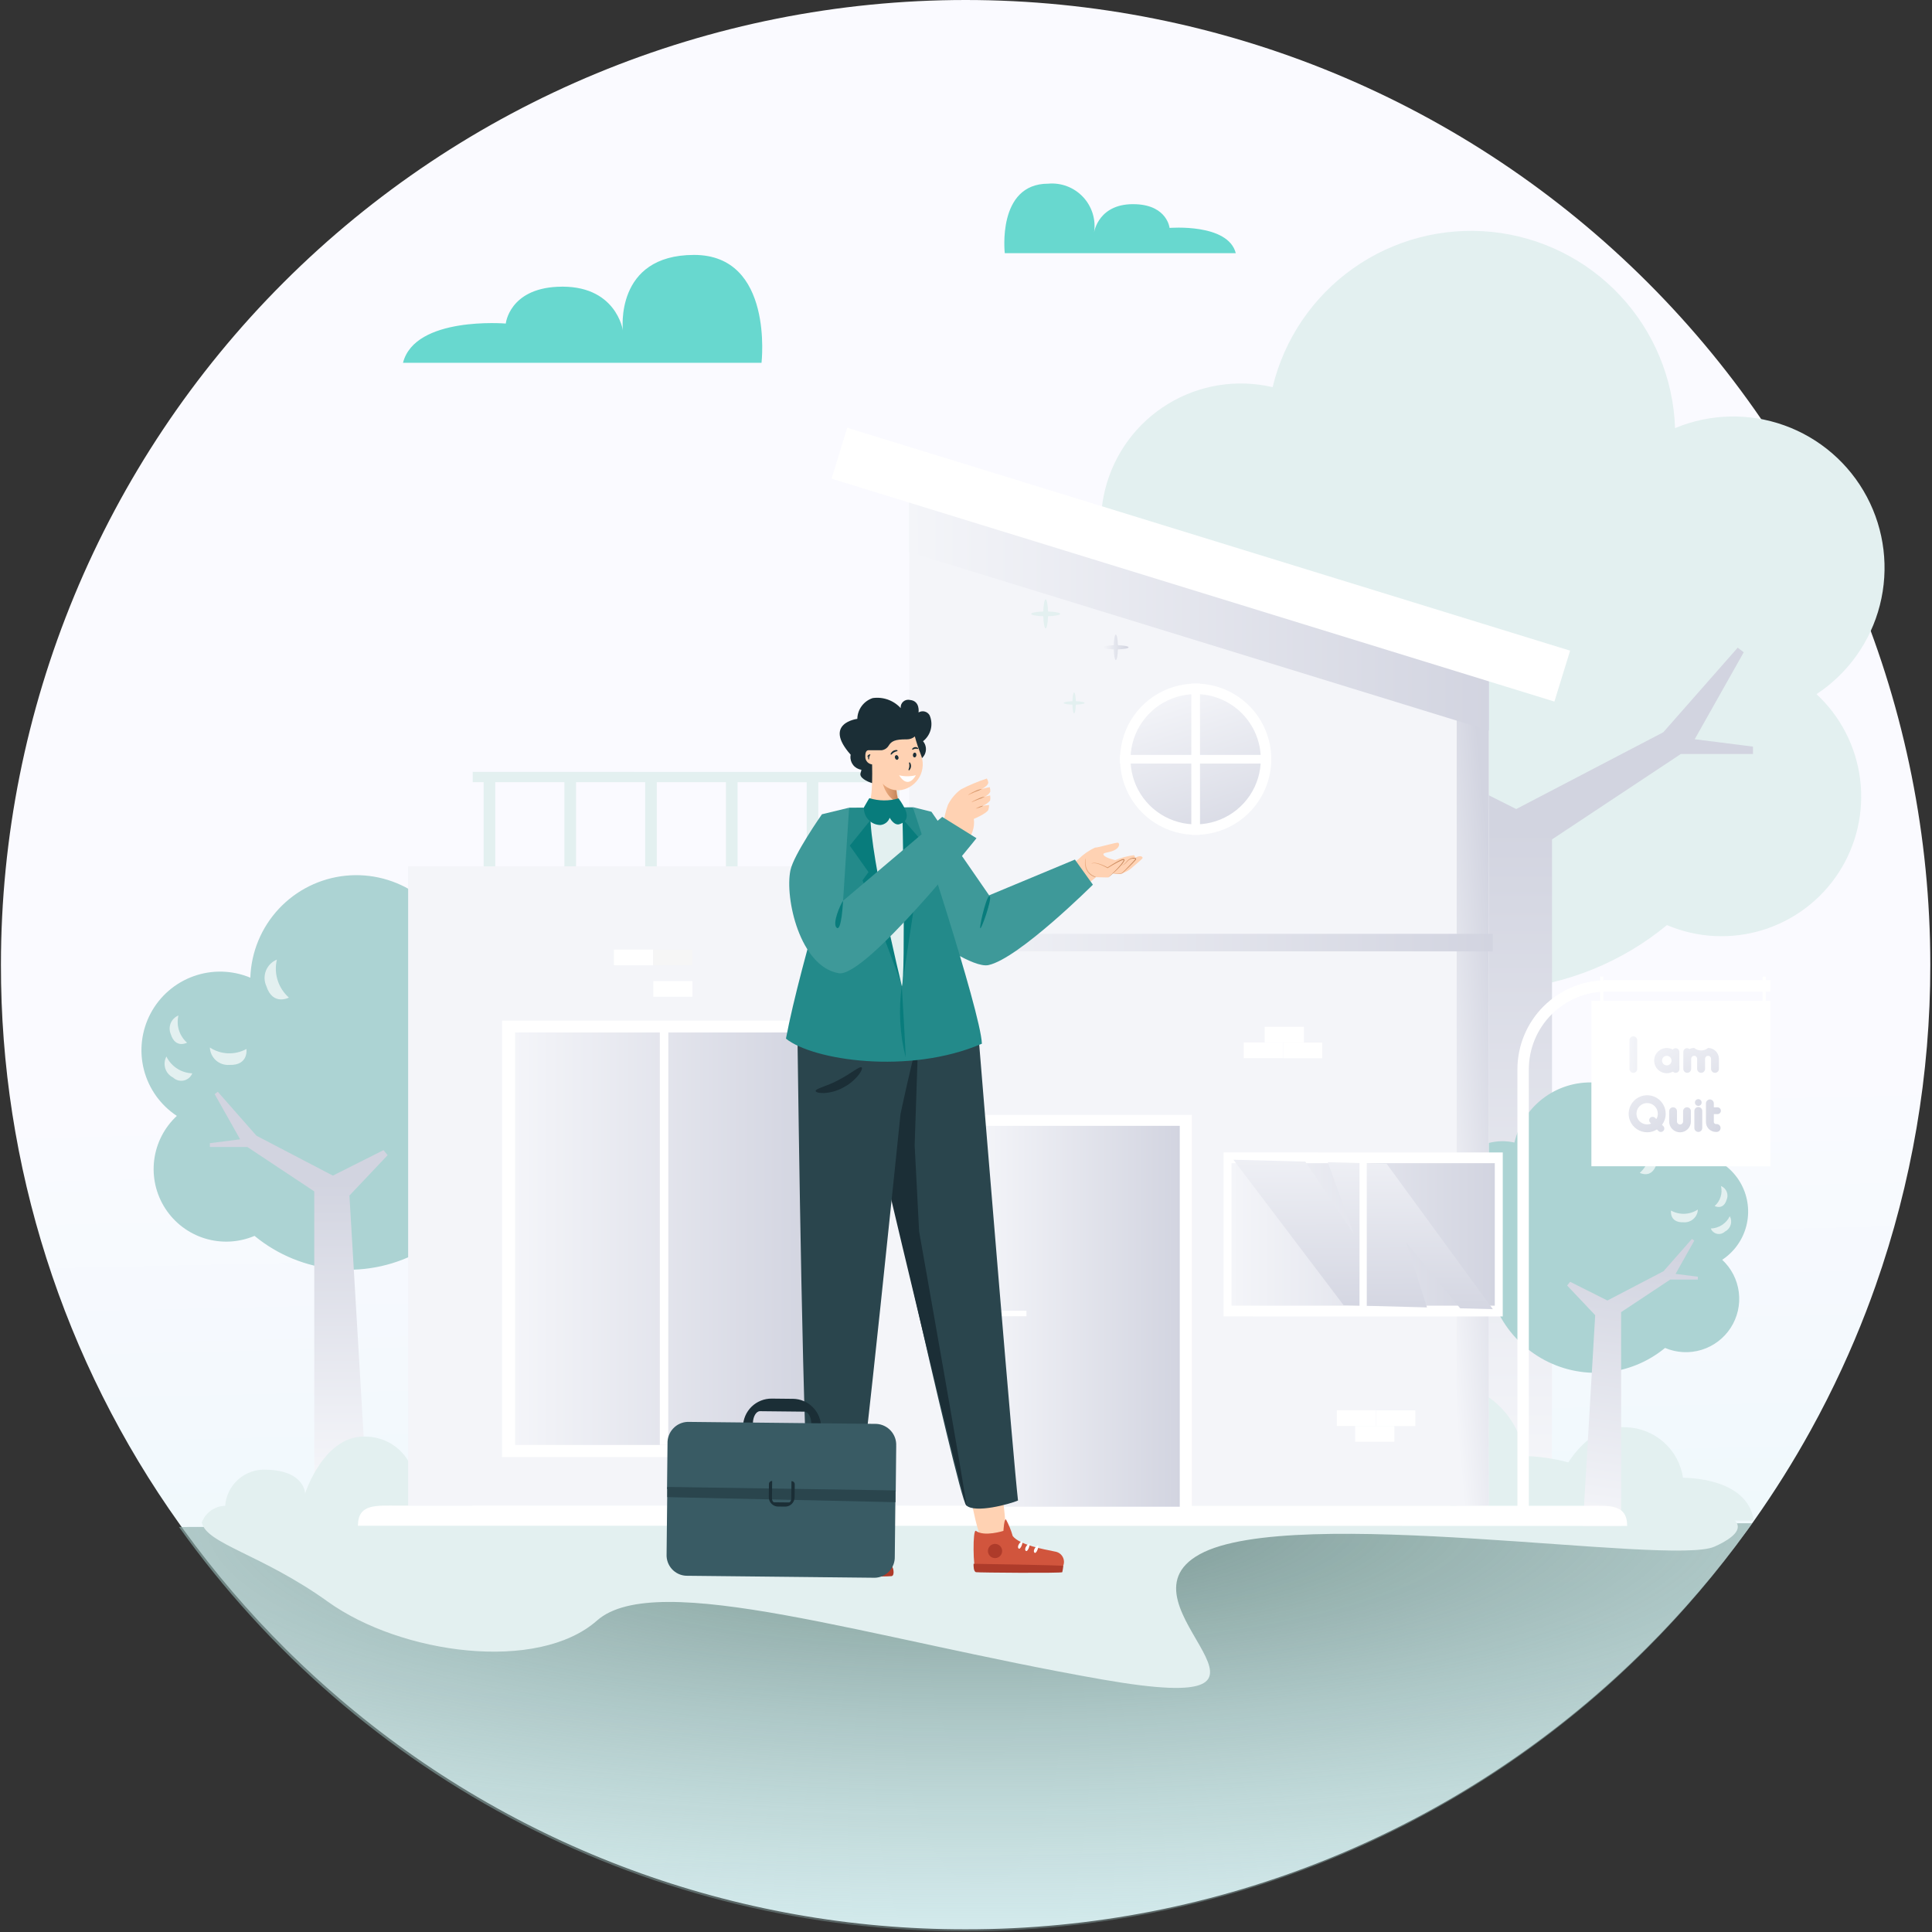 <svg width="186" height="186" viewBox="0 0 186 186" fill="none" xmlns="http://www.w3.org/2000/svg">
<rect x="0" y="0" width="186" height="186" fill="#333333" stroke="none"/>
<path d="M185.837 92.873C185.848 103.404 184.066 113.859 180.566 123.791C180.273 124.62 179.97 125.443 179.655 126.261C178.936 128.128 178.159 129.964 177.324 131.769C176.385 133.803 175.376 135.796 174.295 137.749C172.656 140.714 170.855 143.586 168.902 146.354L168.825 146.464L168.72 146.612L168.715 146.619L168.643 146.719C168.51 146.906 168.376 147.093 168.243 147.279C165.278 151.372 161.985 155.218 158.398 158.779C158.209 158.966 158.02 159.153 157.829 159.339L157.802 159.365C140.476 176.304 117.198 185.773 92.968 185.741C70.827 185.777 49.407 177.87 32.6 163.457C31.067 162.144 29.576 160.782 28.129 159.372L28.102 159.346C27.911 159.16 27.722 158.973 27.533 158.786C23.945 155.225 20.653 151.379 17.688 147.286C17.579 147.136 17.47 146.985 17.362 146.834L17.285 146.726C6.071 131.011 0.058 112.18 0.09 92.874C0.09 68.243 9.875 44.62 27.292 27.203C44.709 9.785 68.331 0 92.963 0C117.595 -1.42782e-09 141.217 9.785 158.634 27.202C176.052 44.619 185.837 68.242 185.837 92.873Z" fill="url(#paint0_linear_272_33548)"/>
<path d="M168.694 146.644L168.589 146.793L168.584 146.8C160.007 158.904 148.652 168.774 135.471 175.582C122.291 182.39 107.669 185.938 92.834 185.927C78.043 185.938 63.463 182.411 50.312 175.641C37.161 168.871 25.82 159.054 17.234 147.009L168.696 146.644H168.694Z" fill="url(#paint1_radial_272_33548)"/>
<path d="M19.797 145.911L166.241 145.898C166.241 145.898 169.287 146.998 165.063 148.898C160.839 150.798 124.446 144.721 115.51 149.628C106.574 154.535 128.345 165.583 106.087 161.684C83.829 157.785 63.187 150.975 57.48 156.012C51.773 161.049 38.624 159.262 31.567 154.202C25.187 149.627 19.886 148.645 19.431 146.585C19.433 146.58 19.436 146.575 19.439 146.57C19.439 146.57 19.658 146.17 19.796 145.915L19.797 145.911Z" fill="url(#paint2_linear_272_33548)"/>
<path d="M174.881 66.829C177.909 64.833 180.084 61.779 180.98 58.265C181.877 54.75 181.43 51.028 179.727 47.825C178.025 44.623 175.189 42.171 171.774 40.948C168.359 39.726 164.611 39.821 161.263 41.215C161.103 36.464 159.227 31.933 155.981 28.459C152.736 24.986 148.342 22.807 143.613 22.326C138.884 21.845 134.141 23.094 130.262 25.842C126.384 28.59 123.633 32.651 122.519 37.272C119.083 36.469 115.47 37.047 112.456 38.882C109.442 40.717 107.269 43.661 106.404 47.081C105.539 50.502 106.051 54.125 107.831 57.172C109.61 60.219 112.515 62.445 115.919 63.372C115.003 68.889 115.793 74.554 118.183 79.61C120.573 84.666 124.45 88.872 129.296 91.665C134.141 94.458 139.723 95.706 145.296 95.24C150.87 94.775 156.168 92.62 160.483 89.062C163.395 90.299 166.651 90.469 169.676 89.543C172.702 88.616 175.304 86.652 177.024 83.996C178.744 81.341 179.473 78.163 179.081 75.023C178.689 71.883 177.203 68.982 174.883 66.83L174.881 66.829Z" fill="#E3F0F0"/>
<path d="M139.765 143.836H149.417V80.813L161.817 72.592H168.765V71.879L163.156 71.167L167.875 62.798L167.296 62.352L160.128 70.499L145.972 77.889L136.579 73.171L135.822 74.106L142.9 81.585L139.765 143.836Z" fill="url(#paint3_linear_272_33548)"/>
<path d="M156.343 37.869C157.233 40.006 155.675 44.057 154.117 44.903C154.117 44.903 157.1 46.503 158.301 42.766C159.502 39.029 156.343 37.866 156.343 37.866V37.869Z" fill="#E3F0F0"/>
<path d="M174.588 48.217C175.227 49.749 174.109 52.654 172.988 53.26C172.988 53.26 175.127 54.409 175.988 51.728C176.133 51.406 176.211 51.059 176.219 50.706C176.227 50.354 176.163 50.003 176.033 49.676C175.902 49.348 175.707 49.05 175.459 48.8C175.211 48.549 174.915 48.351 174.588 48.217Z" fill="#E3F0F0"/>
<path d="M176.815 55.829C176.296 57.545 173.371 59.202 172.022 58.941C172.022 58.941 173.022 61.367 175.577 59.722C175.919 59.553 176.223 59.316 176.472 59.027C176.72 58.738 176.907 58.401 177.023 58.038C177.138 57.674 177.18 57.291 177.144 56.912C177.108 56.532 176.997 56.164 176.815 55.829Z" fill="#E3F0F0"/>
<path d="M168.763 54.156C167.194 55.593 163.204 55.51 161.987 54.427C161.987 54.427 161.532 57.506 165.141 57.378C168.75 57.25 168.763 54.156 168.763 54.156Z" fill="#E3F0F0"/>
<path d="M138.079 146.423C138.353 146.102 138.689 145.839 139.067 145.653C139.445 145.466 139.858 145.358 140.279 145.336C140.367 144.162 140.913 143.069 141.799 142.294C142.686 141.519 143.842 141.124 145.017 141.195C149.44 141.295 149.446 143.94 149.446 143.94C149.446 143.94 151.624 137.053 156.566 137.409C157.902 137.451 159.181 137.962 160.18 138.851C161.179 139.739 161.834 140.951 162.031 142.273C162.031 142.273 168.246 142.153 168.841 146.394L138.08 146.424L138.079 146.423Z" fill="#E3F0F0"/>
<path d="M111.396 146.423C111.773 145.788 112.304 145.259 112.941 144.886C113.578 144.513 114.299 144.308 115.036 144.29C115.036 144.29 115.565 138.115 122.007 138.335C128.449 138.555 128.415 142.406 128.415 142.406C128.415 142.406 131.7 132.406 138.894 133.006C140.84 133.09 142.695 133.855 144.135 135.166C145.576 136.477 146.51 138.252 146.775 140.182C146.775 140.182 156.085 140.15 156.81 146.421L111.396 146.423Z" fill="#E3F0F0"/>
<path d="M165.799 121.286C166.955 120.524 167.785 119.358 168.127 118.016C168.468 116.674 168.298 115.253 167.648 114.03C166.998 112.808 165.915 111.872 164.612 111.405C163.308 110.938 161.877 110.974 160.599 111.506C160.549 109.684 159.838 107.942 158.598 106.606C157.358 105.27 155.674 104.432 153.861 104.247C152.047 104.063 150.229 104.545 148.745 105.604C147.261 106.662 146.214 108.225 145.799 110C144.489 109.698 143.112 109.922 141.965 110.623C140.818 111.324 139.99 112.446 139.661 113.75C139.331 115.053 139.525 116.434 140.202 117.596C140.878 118.758 141.983 119.609 143.279 119.966C142.93 122.073 143.232 124.236 144.145 126.166C145.059 128.097 146.54 129.702 148.39 130.768C150.241 131.834 152.372 132.31 154.501 132.131C156.629 131.953 158.652 131.129 160.299 129.77C161.411 130.243 162.654 130.308 163.81 129.955C164.965 129.601 165.959 128.851 166.616 127.837C167.274 126.823 167.552 125.609 167.402 124.41C167.253 123.211 166.685 122.103 165.799 121.281V121.286Z" fill="#ACD3D3"/>
<path d="M152.388 146.904H156.07V126.324L160.804 123.185H163.456V122.913L161.314 122.641L163.114 119.441L162.893 119.271L160.156 122.382L154.75 125.204L151.163 123.404L150.874 123.761L153.574 126.617L152.388 146.904Z" fill="url(#paint4_linear_272_33548)"/>
<path d="M158.718 110.227C158.834 110.71 158.816 111.215 158.666 111.688C158.516 112.161 158.24 112.585 157.868 112.913C157.868 112.913 159.007 113.525 159.468 112.097C159.545 111.925 159.587 111.74 159.591 111.552C159.594 111.364 159.56 111.177 159.49 111.003C159.42 110.828 159.316 110.67 159.183 110.536C159.05 110.403 158.892 110.298 158.718 110.227Z" fill="#E3F0F0"/>
<path d="M165.684 114.182C165.767 114.528 165.754 114.89 165.647 115.23C165.54 115.569 165.342 115.873 165.075 116.108C165.075 116.108 165.892 116.547 166.221 115.523C166.277 115.4 166.307 115.267 166.311 115.132C166.314 114.998 166.289 114.863 166.239 114.738C166.189 114.613 166.114 114.499 166.019 114.403C165.924 114.308 165.81 114.233 165.685 114.182H165.684Z" fill="#E3F0F0"/>
<path d="M166.534 117.085C166.366 117.431 166.106 117.724 165.784 117.933C165.462 118.142 165.088 118.26 164.704 118.273C164.755 118.4 164.836 118.513 164.941 118.601C165.045 118.69 165.17 118.751 165.303 118.781C165.437 118.81 165.576 118.807 165.708 118.771C165.84 118.734 165.961 118.667 166.061 118.573C166.192 118.508 166.308 118.418 166.403 118.308C166.498 118.197 166.569 118.069 166.613 117.93C166.658 117.791 166.673 117.645 166.66 117.5C166.646 117.355 166.603 117.214 166.534 117.086V117.085Z" fill="#E3F0F0"/>
<path d="M163.46 116.446C163.079 116.696 162.636 116.838 162.181 116.855C161.725 116.873 161.273 116.766 160.873 116.546C160.873 116.546 160.699 117.722 162.073 117.673C162.246 117.687 162.419 117.666 162.583 117.611C162.747 117.556 162.898 117.469 163.028 117.354C163.157 117.24 163.262 117.1 163.336 116.944C163.411 116.788 163.453 116.619 163.46 116.446Z" fill="#E3F0F0"/>
<path d="M17.025 107.432C15.451 106.395 14.32 104.809 13.853 102.982C13.387 101.156 13.619 99.221 14.504 97.557C15.389 95.892 16.863 94.618 18.638 93.983C20.413 93.348 22.36 93.398 24.1 94.124C24.182 91.655 25.157 89.3 26.843 87.495C28.529 85.69 30.812 84.557 33.27 84.307C35.727 84.057 38.192 84.706 40.207 86.135C42.222 87.563 43.651 89.673 44.229 92.075C46.011 91.666 47.883 91.971 49.443 92.925C51.003 93.879 52.127 95.406 52.575 97.178C53.023 98.951 52.76 100.829 51.84 102.409C50.921 103.99 49.42 105.148 47.657 105.635C48.133 108.501 47.723 111.445 46.481 114.071C45.239 116.698 43.224 118.883 40.707 120.334C38.19 121.785 35.29 122.433 32.394 122.192C29.499 121.95 26.746 120.83 24.504 118.982C22.991 119.624 21.3 119.712 19.729 119.23C18.157 118.749 16.806 117.728 15.913 116.349C15.019 114.969 14.641 113.319 14.844 111.688C15.048 110.057 15.82 108.55 17.025 107.432Z" fill="#ACD3D3"/>
<path d="M35.269 142.698H30.255V114.698L23.817 110.426H20.205V110.056L23.119 109.686L20.667 105.338L20.967 105.107L24.69 109.339L32.045 113.179L36.925 110.728L37.318 111.213L33.641 115.099L35.269 142.698Z" fill="url(#paint5_linear_272_33548)"/>
<path d="M26.657 92.386C26.5 93.043 26.525 93.73 26.729 94.373C26.932 95.017 27.307 95.593 27.814 96.04C27.814 96.04 26.264 96.873 25.64 94.93C25.534 94.697 25.477 94.445 25.471 94.189C25.465 93.933 25.512 93.679 25.607 93.441C25.702 93.204 25.844 92.988 26.024 92.806C26.205 92.625 26.42 92.482 26.657 92.386Z" fill="#E3F0F0"/>
<path d="M17.179 97.763C17.067 98.234 17.084 98.726 17.23 99.188C17.376 99.65 17.645 100.063 18.008 100.383C18.008 100.383 16.897 100.983 16.449 99.583C16.375 99.416 16.335 99.236 16.331 99.053C16.328 98.87 16.361 98.688 16.429 98.519C16.497 98.349 16.599 98.194 16.728 98.065C16.857 97.935 17.01 97.832 17.179 97.763Z" fill="#E3F0F0"/>
<path d="M16.021 101.716C16.25 102.186 16.603 102.585 17.042 102.87C17.48 103.155 17.988 103.315 18.511 103.333C18.442 103.506 18.331 103.659 18.189 103.78C18.046 103.9 17.877 103.984 17.695 104.024C17.513 104.064 17.324 104.059 17.144 104.009C16.965 103.959 16.8 103.867 16.664 103.739C16.487 103.651 16.329 103.528 16.2 103.378C16.07 103.228 15.973 103.053 15.913 102.864C15.853 102.675 15.832 102.476 15.85 102.279C15.869 102.082 15.927 101.89 16.021 101.716Z" fill="#E3F0F0"/>
<path d="M20.205 100.848C20.724 101.189 21.325 101.382 21.945 101.407C22.566 101.432 23.181 101.287 23.725 100.989C23.725 100.989 23.961 102.589 22.086 102.522C21.852 102.54 21.616 102.51 21.393 102.435C21.171 102.36 20.965 102.241 20.79 102.084C20.614 101.928 20.472 101.738 20.371 101.526C20.271 101.313 20.215 101.083 20.205 100.848Z" fill="#E3F0F0"/>
<path d="M45.582 146.582H19.431C19.6 146.118 19.905 145.716 20.306 145.428C20.707 145.14 21.185 144.98 21.679 144.968C21.752 143.982 22.21 143.065 22.954 142.415C23.698 141.765 24.668 141.433 25.655 141.493C29.366 141.577 29.372 143.793 29.372 143.793C29.372 143.793 31.199 138.015 35.345 138.312C36.466 138.348 37.539 138.776 38.377 139.522C39.215 140.267 39.764 141.284 39.93 142.393C39.93 142.393 45.954 142.306 45.772 146.618C45.71 146.597 45.646 146.584 45.581 146.58L45.582 146.582Z" fill="#E3F0F0"/>
<path d="M147.186 146.423H146.086V102.947C146.088 100.673 146.993 98.493 148.6 96.885C150.208 95.278 152.388 94.373 154.662 94.371H170.449V95.466H154.666C152.683 95.468 150.781 96.257 149.378 97.659C147.976 99.062 147.187 100.964 147.185 102.947V146.423H147.186Z" fill="white"/>
<path d="M154.359 94.021H154.055V96.84H154.359V94.021Z" fill="white"/>
<path d="M169.991 94.021H169.687V96.84H169.991V94.021Z" fill="white"/>
<path d="M170.448 96.341H153.209V112.279H170.448V96.341Z" fill="white"/>
<path d="M105.658 83.404H39.293V144.953H105.658V83.404Z" fill="#F4F5F9"/>
<path d="M143.321 144.963L87.522 144.955L87.537 44.532L143.336 61.721L143.321 144.963Z" fill="#F4F5F9"/>
<path d="M140.239 60.768V144.968H143.322L143.334 61.725L140.239 60.768Z" fill="url(#paint6_linear_272_33548)"/>
<path d="M143.334 61.719V70.331L87.528 53.144V44.532L143.334 61.719Z" fill="url(#paint7_linear_272_33548)"/>
<path d="M152.78 144.965L38.334 144.952C36.195 144.952 34.461 144.752 34.46 146.888L156.653 146.906C156.654 144.763 154.92 144.965 152.78 144.965Z" fill="white"/>
<path d="M117.799 110.946L117.796 126.735L144.674 126.74L144.677 110.951L117.799 110.946Z" fill="white"/>
<path d="M143.909 111.982V125.702H118.56V111.983L143.909 111.982Z" fill="url(#paint8_linear_272_33548)"/>
<path d="M133.495 112.037L143.722 126.037L140.577 125.954L135.386 119.629L137.381 125.869L129.354 125.656L118.745 111.65L125.67 111.833L130.344 118.819L127.828 111.89L133.495 112.037Z" fill="url(#paint9_linear_272_33548)"/>
<path d="M131.584 111.215V126.464H130.884V111.215H131.584Z" fill="white"/>
<path d="M79.527 140.28H48.332L48.338 98.259H79.533L79.527 140.28Z" fill="white"/>
<path d="M78.273 99.401H49.592V139.112H78.273V99.401Z" fill="url(#paint10_linear_272_33548)"/>
<path d="M64.337 139.113H63.524V98.549H64.342L64.337 139.113Z" fill="white"/>
<path d="M62.892 94.453H66.666V95.962H62.892V94.453Z" fill="white"/>
<path d="M59.098 92.933L62.871 92.934L62.871 91.425L59.098 91.424L59.098 92.933Z" fill="white"/>
<path d="M62.892 91.432H66.666V92.942H62.892V91.432Z" fill="#F6F6F6"/>
<path d="M134.239 137.293H130.466V138.802H134.239V137.293Z" fill="white"/>
<path d="M132.469 135.772H128.696V137.281H132.469V135.772Z" fill="white"/>
<path d="M132.487 135.782H136.26V137.291H132.487V135.782Z" fill="white"/>
<path d="M125.532 98.852H121.759V100.361H125.532V98.852Z" fill="white"/>
<path d="M127.3 100.373H123.527V101.882H127.3V100.373Z" fill="white"/>
<path d="M123.51 100.362H119.737V101.872H123.51V100.362Z" fill="white"/>
<path d="M143.724 89.903H86.558V91.591H143.724V89.903Z" fill="url(#paint11_linear_272_33548)"/>
<path d="M47.682 83.409H46.56V74.809H47.681L47.682 83.409Z" fill="#E3F0F0"/>
<path d="M55.457 74.807H54.336V83.406H55.457V74.807Z" fill="#E3F0F0"/>
<path d="M63.233 74.809H62.112V83.408H63.233V74.809Z" fill="#E3F0F0"/>
<path d="M71.009 74.809H69.888V83.408H71.009V74.809Z" fill="#E3F0F0"/>
<path d="M78.784 74.811H77.663V83.41H78.784V74.811Z" fill="#E3F0F0"/>
<path d="M86.559 74.811H85.439V83.41H86.559V74.811Z" fill="#E1D7DB"/>
<path d="M86.559 79.407L85.439 76.122V74.807H86.559V79.407Z" fill="#E3F0F0"/>
<path d="M87.812 75.307L45.512 75.301V74.311L87.812 74.317V75.307Z" fill="#E3F0F0"/>
<path d="M149.649 67.542L80.057 46.082L81.567 41.182L151.16 62.642L149.649 67.542Z" fill="white"/>
<path d="M122.391 73.094C122.391 74.534 121.963 75.941 121.163 77.138C120.363 78.335 119.226 79.268 117.896 79.818C116.565 80.369 115.102 80.513 113.69 80.232C112.278 79.951 110.981 79.257 109.963 78.239C108.945 77.221 108.252 75.924 107.971 74.511C107.69 73.099 107.834 71.636 108.385 70.306C108.936 68.975 109.87 67.839 111.067 67.039C112.264 66.239 113.671 65.812 115.111 65.812C116.067 65.812 117.014 66 117.897 66.366C118.781 66.732 119.583 67.269 120.26 67.945C120.936 68.621 121.472 69.424 121.837 70.308C122.203 71.191 122.391 72.138 122.391 73.094Z" fill="white"/>
<path d="M121.382 73.094C121.382 74.334 121.014 75.547 120.325 76.578C119.636 77.609 118.656 78.413 117.51 78.888C116.364 79.362 115.104 79.487 113.887 79.244C112.671 79.002 111.553 78.405 110.676 77.528C109.799 76.651 109.202 75.533 108.96 74.317C108.718 73.1 108.843 71.839 109.317 70.694C109.792 69.548 110.596 68.568 111.628 67.879C112.659 67.19 113.872 66.823 115.112 66.823C115.935 66.823 116.751 66.985 117.512 67.3C118.272 67.615 118.964 68.078 119.546 68.66C120.128 69.242 120.59 69.933 120.905 70.694C121.22 71.455 121.382 72.27 121.382 73.094Z" fill="url(#paint12_linear_272_33548)"/>
<path d="M115.529 65.813H114.692V80.374H115.529V65.813Z" fill="white"/>
<path d="M122.391 72.675V73.512H107.83V72.675H122.391Z" fill="white"/>
<path d="M114.742 107.33H93.159V145.056H114.742V107.33Z" fill="white"/>
<path d="M113.581 108.389H94.32V145.057H113.581V108.389Z" fill="url(#paint13_linear_272_33548)"/>
<path d="M98.821 126.719H95.536V126.19H98.82L98.821 126.719Z" fill="white"/>
<path d="M104.417 67.675C104.417 67.592 104.052 67.524 103.574 67.51C103.561 67.032 103.492 66.667 103.409 66.667C103.326 66.667 103.257 67.032 103.244 67.51C102.766 67.523 102.401 67.592 102.401 67.675C102.401 67.758 102.766 67.827 103.244 67.84C103.257 68.318 103.326 68.683 103.409 68.683C103.492 68.683 103.56 68.318 103.574 67.84C104.052 67.827 104.417 67.758 104.417 67.675Z" fill="#E3F0F0"/>
<path d="M102.064 59.1C102.064 58.985 101.558 58.89 100.896 58.872C100.878 58.21 100.783 57.704 100.668 57.704C100.553 57.704 100.458 58.21 100.44 58.872C99.778 58.89 99.272 58.985 99.272 59.1C99.272 59.215 99.778 59.31 100.44 59.328C100.458 59.99 100.553 60.496 100.668 60.496C100.783 60.496 100.878 59.99 100.896 59.328C101.558 59.31 102.064 59.215 102.064 59.1Z" fill="#E3F0F0"/>
<path d="M108.651 62.318C108.651 62.218 108.205 62.133 107.622 62.118C107.606 61.535 107.522 61.089 107.422 61.089C107.322 61.089 107.237 61.535 107.222 62.118C106.639 62.134 106.192 62.218 106.192 62.318C106.192 62.418 106.638 62.503 107.222 62.518C107.238 63.101 107.322 63.547 107.422 63.547C107.522 63.547 107.607 63.101 107.622 62.518C108.205 62.506 108.651 62.419 108.651 62.318Z" fill="url(#paint14_linear_272_33548)"/>
<path d="M38.799 34.926H73.314C73.314 34.926 74.521 24.542 66.823 24.542C59.125 24.542 59.967 31.805 59.967 31.805C59.967 31.805 59.319 27.337 53.658 27.61C49.028 27.833 48.693 31.149 48.693 31.149C48.693 31.149 39.95 30.417 38.799 34.926Z" fill="#68D8CF"/>
<path d="M118.973 24.374H96.733C96.733 24.374 95.956 17.683 100.916 17.683C101.533 17.628 102.154 17.714 102.733 17.934C103.312 18.154 103.833 18.502 104.259 18.953C104.684 19.403 105.001 19.944 105.188 20.534C105.374 21.125 105.424 21.75 105.334 22.363C105.334 22.363 105.751 19.484 109.399 19.663C112.382 19.807 112.599 21.943 112.599 21.943C112.599 21.943 118.233 21.471 118.974 24.377L118.973 24.374Z" fill="#68D8CF"/>
<path d="M93.544 144.648C93.584 144.822 94.153 147.835 94.552 148.11C94.951 148.385 96.752 148.001 96.843 147.585C96.793 146.375 96.679 145.168 96.502 143.97L93.544 144.648Z" fill="#FFD2B3"/>
<path d="M93.959 147.386C93.624 147.138 93.681 151.102 93.959 151.207C94.236 151.312 101.317 151.498 101.972 151.207C102.143 151.097 102.277 150.937 102.356 150.748C102.434 150.559 102.452 150.351 102.409 150.152C102.365 149.952 102.262 149.771 102.112 149.632C101.962 149.493 101.774 149.404 101.572 149.375C100.481 149.152 98.194 148.754 97.499 147.882C97.342 147.327 97.124 146.79 96.85 146.282C96.672 146.173 96.603 147.382 96.603 147.382C96.603 147.382 94.76 147.977 93.956 147.382L93.959 147.386Z" fill="#D1553D"/>
<path d="M93.729 150.56C93.721 150.699 93.719 151.315 93.969 151.36C94.219 151.405 102.217 151.47 102.269 151.36C102.313 151.162 102.346 150.962 102.369 150.76C102.395 150.682 93.732 150.552 93.732 150.552L93.729 150.56Z" fill="#AE3B2A"/>
<path d="M98.055 149.067C97.864 148.851 98.288 148.348 98.412 148.383C98.536 148.418 98.244 149.278 98.055 149.067Z" fill="white"/>
<path d="M98.745 149.295C98.554 149.079 98.978 148.576 99.102 148.611C99.226 148.646 98.933 149.503 98.745 149.295Z" fill="white"/>
<path d="M99.582 149.469C99.391 149.253 99.815 148.75 99.939 148.785C100.063 148.82 99.771 149.682 99.582 149.469Z" fill="white"/>
<path d="M96.479 149.319C96.479 149.454 96.439 149.587 96.364 149.699C96.289 149.812 96.182 149.899 96.057 149.951C95.932 150.003 95.795 150.016 95.662 149.99C95.529 149.963 95.407 149.898 95.312 149.803C95.216 149.707 95.151 149.585 95.124 149.452C95.098 149.32 95.112 149.182 95.163 149.057C95.215 148.932 95.303 148.825 95.415 148.75C95.528 148.675 95.66 148.635 95.795 148.635C95.977 148.635 96.151 148.707 96.279 148.835C96.407 148.964 96.479 149.138 96.479 149.319Z" fill="#AE3B2A"/>
<path d="M94.193 99.599C94.94 108.72 97.552 140.525 98.007 144.459C97.266 144.788 93.838 145.737 93.014 144.913C92.214 144.113 83.041 102.413 82.422 99.598H94.194L94.193 99.599Z" fill="#2A454D"/>
<path d="M88.399 100.056L88.057 110.256L88.487 118.564C88.487 118.564 93.447 146.494 93.014 144.914C90.707 136.526 82.514 101.564 82.05 99.599L88.4 100.053L88.399 100.056Z" fill="#1B2E36"/>
<path d="M79.9 147.121C78.918 147.121 78.037 147.076 77.981 147.556C77.925 148.036 77.925 151.371 78.226 151.504C78.527 151.637 84.985 151.504 85.621 151.504C86.257 151.504 86.011 149.217 84.048 149.173L81.628 147.221L79.9 147.121Z" fill="#D1553D"/>
<path d="M78.057 150.924C78.057 150.919 80.906 151.055 82.5 151.047C83.068 150.677 83.743 150.508 84.417 150.567C84.95 150.483 85.495 150.611 85.934 150.924C86.006 150.996 86.146 151.684 85.834 151.739C85.522 151.794 78.348 151.862 78.227 151.739C77.987 151.496 78.057 150.924 78.057 150.924Z" fill="#AE3B2A"/>
<path d="M78.143 143.654C78.143 143.854 78.321 146.882 78.377 147.703C78.745 148.103 81.036 148.235 81.237 147.803C81.237 147.123 81.556 143.657 81.556 143.657H78.143V143.654Z" fill="#FFD2B3"/>
<path d="M79.234 148.17C79.083 147.929 78.955 146.541 79.568 146.129C80.181 145.717 81.139 145.761 81.368 146.129C81.621 146.768 81.797 147.435 81.892 148.116C81.925 148.393 79.65 148.828 79.237 148.17H79.234Z" fill="#D1553D"/>
<path d="M80.959 150.188C81.375 149.814 81.865 149.53 82.397 149.356C82.929 149.181 83.491 149.119 84.049 149.173C83.734 148.957 83.366 148.831 82.985 148.808C82.603 148.786 82.223 148.869 81.886 149.047C80.797 149.441 80.959 150.188 80.959 150.188Z" fill="#AE3B2A"/>
<path d="M78.816 149.827C79.089 149.827 79.31 149.533 79.31 149.171C79.31 148.809 79.089 148.515 78.816 148.515C78.543 148.515 78.322 148.809 78.322 149.171C78.322 149.533 78.543 149.827 78.816 149.827Z" fill="#AE3B2A"/>
<path d="M81.327 148.84C81.606 148.683 83.011 148.594 82.699 148.404C82.387 148.214 81.338 148.438 81.26 148.683C81.182 148.928 81.327 148.84 81.327 148.84Z" fill="white"/>
<path d="M80.893 148.362C81.172 148.205 82.577 148.116 82.265 147.926C81.953 147.736 80.904 147.959 80.826 148.205C80.748 148.451 80.893 148.362 80.893 148.362Z" fill="white"/>
<path d="M80.458 147.883C80.737 147.726 82.142 147.636 81.83 147.447C81.518 147.258 80.469 147.481 80.391 147.726C80.313 147.971 80.458 147.883 80.458 147.883Z" fill="white"/>
<path d="M88.225 100.762C87.777 102.155 86.694 107.262 86.694 107.262C86.694 107.262 82.894 144.342 82.594 144.701C82.182 145.195 79.685 145.452 77.953 144.649C77.328 143.242 76.834 104.06 76.777 100.049L88.226 100.755L88.225 100.762Z" fill="#2A454D"/>
<path d="M78.525 105.034C78.519 104.781 79.606 104.593 80.763 103.959C81.936 103.35 82.767 102.612 82.951 102.759C83.043 102.831 82.942 103.136 82.636 103.519C82.231 104.014 81.728 104.42 81.159 104.713C80.594 105.022 79.965 105.2 79.322 105.232C78.829 105.249 78.528 105.142 78.522 105.032L78.525 105.034Z" fill="#1B2E36"/>
<path d="M103.826 82.717C104.288 82.252 104.83 81.875 105.426 81.603C105.826 81.596 107.526 81.044 107.665 81.142C107.804 81.24 107.794 81.625 107.232 81.877C106.67 82.129 106.061 82.058 106.268 82.337C106.475 82.616 107.368 82.805 107.368 82.805C107.943 82.569 108.547 82.41 109.163 82.333C109.203 82.359 109.234 82.395 109.253 82.439C109.272 82.482 109.277 82.53 109.269 82.576C109.588 82.425 109.914 82.346 110.005 82.57C110.043 82.664 109.505 83.062 109.054 83.47C108.714 83.797 108.289 84.023 107.827 84.12C107.582 84.129 107.336 84.116 107.093 84.08L106.707 84.474C106.707 84.474 106.12 84.474 105.517 84.449C105.494 84.484 104.529 85.249 104.529 85.249L103.16 83.249L103.825 82.714L103.826 82.717Z" fill="#FFD2B3"/>
<path d="M105.091 83.149C105.091 83.149 105.129 83.129 105.204 83.114C105.313 83.097 105.425 83.101 105.533 83.127C105.7 83.164 105.864 83.216 106.022 83.284C106.114 83.322 106.21 83.365 106.309 83.414C106.358 83.438 106.409 83.464 106.46 83.491L106.537 83.533L106.632 83.587L106.892 83.424L107.151 83.268C107.329 83.168 107.515 83.056 107.71 82.956C107.798 82.911 107.886 82.869 107.974 82.835C108.016 82.818 108.06 82.803 108.105 82.792C108.125 82.787 108.145 82.785 108.166 82.785C108.172 82.784 108.179 82.784 108.185 82.785C108.191 82.806 108.164 82.855 108.146 82.892C108.126 82.931 108.104 82.969 108.079 83.006C108.031 83.079 107.979 83.149 107.924 83.216C107.729 83.449 107.523 83.672 107.305 83.884C107.12 84.067 106.967 84.211 106.862 84.311C106.805 84.36 106.751 84.414 106.702 84.471C106.766 84.43 106.826 84.384 106.881 84.332C106.992 84.238 107.151 84.099 107.341 83.92C107.565 83.712 107.777 83.491 107.975 83.258C108.032 83.19 108.086 83.118 108.136 83.044C108.163 83.005 108.187 82.965 108.208 82.923C108.238 82.878 108.254 82.824 108.253 82.77C108.25 82.76 108.246 82.75 108.239 82.741C108.233 82.733 108.225 82.725 108.216 82.72C108.201 82.712 108.184 82.708 108.167 82.707C108.14 82.706 108.113 82.709 108.087 82.715C108.038 82.727 107.991 82.742 107.945 82.76C107.853 82.796 107.764 82.839 107.675 82.884C107.475 82.984 107.29 83.093 107.113 83.2L106.854 83.359L106.627 83.504L106.564 83.47L106.485 83.429C106.433 83.402 106.385 83.377 106.331 83.354C106.231 83.307 106.131 83.265 106.039 83.228C105.878 83.162 105.71 83.114 105.539 83.083C105.427 83.058 105.311 83.058 105.199 83.083C105.169 83.09 105.141 83.102 105.115 83.118C105.098 83.129 105.09 83.137 105.09 83.137L105.091 83.149Z" fill="url(#paint15_linear_272_33548)"/>
<path d="M105.519 84.453C105.519 84.453 105.492 84.432 105.438 84.408C105.362 84.378 105.288 84.342 105.218 84.3L105.148 84.259C105.122 84.246 105.097 84.23 105.075 84.211C105.029 84.172 104.975 84.136 104.927 84.088C104.822 83.986 104.735 83.867 104.67 83.735C104.636 83.667 104.607 83.596 104.583 83.524C104.563 83.456 104.547 83.386 104.535 83.316C104.514 83.196 104.504 83.075 104.505 82.954C104.505 82.746 104.532 82.618 104.522 82.616C104.478 82.722 104.455 82.837 104.455 82.952C104.442 83.151 104.463 83.351 104.516 83.544L104.556 83.655C104.569 83.693 104.585 83.731 104.605 83.766C104.673 83.905 104.767 84.03 104.881 84.135C104.932 84.179 104.985 84.22 105.04 84.258C105.064 84.276 105.09 84.292 105.118 84.305L105.193 84.343C105.268 84.382 105.346 84.412 105.428 84.433C105.485 84.45 105.517 84.457 105.518 84.452L105.519 84.453Z" fill="url(#paint16_linear_272_33548)"/>
<path d="M107.94 83.302C107.94 83.302 107.986 83.322 108.067 83.302C108.18 83.262 108.283 83.197 108.367 83.112C108.426 83.055 108.482 82.995 108.535 82.932C108.596 82.863 108.667 82.804 108.746 82.757C108.834 82.706 108.931 82.672 109.032 82.657C109.085 82.65 109.139 82.65 109.193 82.657C109.219 82.66 109.245 82.665 109.27 82.674C109.284 82.678 109.297 82.686 109.307 82.697C109.307 82.697 109.307 82.704 109.299 82.711L109.282 82.736C109.27 82.753 109.256 82.77 109.242 82.787C109.214 82.821 109.184 82.855 109.153 82.887C109.092 82.955 109.028 83.023 108.963 83.087C108.752 83.308 108.547 83.514 108.363 83.701L108.096 83.964C108.076 83.984 108.056 84.003 108.034 84.02C108.013 84.034 107.991 84.046 107.968 84.054C107.92 84.069 107.87 84.08 107.82 84.086C107.664 84.103 107.507 84.109 107.35 84.103C107.292 84.098 107.234 84.098 107.176 84.103C107.232 84.12 107.29 84.129 107.349 84.131C107.508 84.148 107.668 84.149 107.827 84.136C107.881 84.131 107.934 84.121 107.987 84.106C108.016 84.097 108.044 84.083 108.07 84.065C108.094 84.047 108.116 84.028 108.138 84.007C108.225 83.927 108.316 83.839 108.411 83.747C108.601 83.562 108.811 83.357 109.02 83.135C109.085 83.066 109.149 82.998 109.211 82.929C109.242 82.895 109.272 82.86 109.301 82.829C109.316 82.811 109.33 82.793 109.343 82.775L109.363 82.745C109.372 82.731 109.379 82.716 109.382 82.699C109.382 82.686 109.379 82.673 109.373 82.661C109.366 82.65 109.358 82.64 109.347 82.632C109.332 82.622 109.316 82.613 109.299 82.607C109.268 82.596 109.237 82.59 109.205 82.587C109.145 82.582 109.086 82.584 109.027 82.594C108.918 82.613 108.814 82.653 108.721 82.711C108.638 82.763 108.564 82.827 108.501 82.902C108.451 82.966 108.398 83.027 108.342 83.085C108.265 83.17 108.172 83.238 108.068 83.285C108.03 83.3 107.99 83.309 107.949 83.312L107.94 83.302Z" fill="url(#paint17_linear_272_33548)"/>
<path d="M87.887 77.706L89.673 78.152L95.226 86.195L103.485 82.754L105.218 85.172C105.218 85.172 98.087 92.272 95.169 92.911C93.73 93.228 89.897 90.478 89.897 90.478L87.887 77.706Z" fill="#3E9999"/>
<path d="M95.314 86.336C95.102 85.746 94.308 88.987 94.364 89.336C94.42 89.685 95.454 86.725 95.314 86.336Z" fill="#087C7C"/>
<path d="M87.888 77.722L81.743 77.76C81.743 77.76 77.085 92.476 75.666 99.992C78.221 102.066 87.486 103.507 94.531 100.481C94.4 97.3 87.888 77.722 87.888 77.722Z" fill="#238A8A"/>
<path d="M83.951 78.767L86.763 94.672L83.041 84.75L83.612 83.958L81.812 81.415L83.951 78.767Z" fill="#087C7C"/>
<path d="M86.695 78.607L86.874 94.707L88.424 84.486L87.554 83.486L88.902 81.143L86.695 78.607Z" fill="#087C7C"/>
<path d="M83.871 77.787C84.869 77.695 85.873 77.695 86.871 77.787C86.871 77.787 87.205 93.893 86.827 94.953C86.827 94.953 83.269 80.353 83.868 77.787H83.871Z" fill="#E3F0F0"/>
<path d="M82.537 69.208C82.546 68.763 82.693 68.332 82.957 67.974C83.222 67.615 83.59 67.348 84.013 67.208C84.507 67.136 85.012 67.186 85.483 67.354C85.953 67.522 86.376 67.803 86.713 68.172C86.7 68.055 86.716 67.936 86.76 67.827C86.803 67.717 86.872 67.62 86.962 67.543C87.051 67.466 87.157 67.411 87.272 67.385C87.387 67.358 87.507 67.359 87.621 67.389C88.601 67.489 88.432 68.589 88.432 68.589C88.519 68.536 88.616 68.501 88.717 68.486C88.818 68.47 88.921 68.476 89.02 68.501C89.119 68.526 89.212 68.571 89.294 68.632C89.375 68.694 89.444 68.772 89.495 68.86C89.683 69.288 89.722 69.766 89.608 70.218C89.494 70.671 89.232 71.073 88.864 71.36C89.011 71.532 89.105 71.743 89.134 71.967C89.164 72.191 89.128 72.419 89.031 72.623C88.934 72.827 88.78 72.999 88.587 73.117C88.395 73.236 88.172 73.296 87.946 73.29C87.906 73.59 87.752 73.862 87.516 74.052C87.281 74.241 86.981 74.332 86.68 74.307C86.605 74.299 86.531 74.285 86.46 74.263C86.418 74.654 86.287 75.03 86.078 75.363C85.519 76.012 82.536 75.257 82.854 74.405C82.891 74.308 82.916 74.208 82.929 74.105C82.618 74.062 82.336 73.902 82.14 73.657C81.945 73.412 81.851 73.101 81.878 72.789C81.882 72.745 81.888 72.702 81.897 72.659C79.19 69.607 82.542 69.206 82.542 69.206L82.537 69.208Z" fill="#1B2E36"/>
<path d="M83.42 71.418C82.695 71.842 83.089 74.536 84.347 74.649C84.811 73.912 85.173 73.116 85.422 72.282C85.422 72.282 83.891 71.143 83.422 71.418H83.42Z" fill="#1B2E36"/>
<path d="M83.946 73.14L86.263 74.623C86.239 75.503 86.336 76.382 86.551 77.235C86.633 77.327 86.69 77.439 86.717 77.559C86.744 77.68 86.74 77.805 86.705 77.923C86.671 78.042 86.606 78.149 86.518 78.236C86.43 78.322 86.322 78.385 86.203 78.418C85.152 78.851 84.272 78.258 83.556 77.328C84.12 77.314 83.946 73.14 83.946 73.14Z" fill="#FFD2B3"/>
<path d="M86.6 77.314C85.035 76.82 84.852 74.799 84.852 74.799L86.292 75.661C86.279 76.198 86.365 76.733 86.547 77.238C86.567 77.261 86.585 77.287 86.6 77.314Z" fill="url(#paint18_linear_272_33548)"/>
<path d="M88.535 70.179C88.66 70.713 88.672 71.267 88.57 71.805C88.401 72.713 87.434 70.505 87.434 70.505L88.534 70.174L88.535 70.179Z" fill="#1B2E36"/>
<path d="M86.773 76.056C85.398 76.269 84.406 75.209 84.053 73.594C83.954 73.597 83.855 73.58 83.763 73.543C83.671 73.507 83.588 73.452 83.518 73.382C83.448 73.311 83.393 73.228 83.357 73.136C83.321 73.043 83.304 72.945 83.308 72.846C83.289 72.227 83.536 72.227 83.665 72.223L83.672 72.23H84.865C85.004 72.214 85.138 72.167 85.256 72.092C85.375 72.017 85.475 71.916 85.549 71.797C85.804 71.379 86.115 71.163 87.312 71.181C87.592 71.181 87.862 71.082 88.076 70.9C88.23 71.482 88.419 72.054 88.642 72.613C88.787 72.96 88.853 73.335 88.834 73.711C88.815 74.087 88.712 74.453 88.533 74.784C88.353 75.114 88.102 75.401 87.798 75.621C87.493 75.842 87.143 75.992 86.773 76.059V76.056Z" fill="#FFD2B3"/>
<path d="M86.383 72.312C86.393 72.306 86.401 72.297 86.405 72.286C86.41 72.275 86.41 72.264 86.407 72.252C86.404 72.241 86.398 72.231 86.389 72.224C86.38 72.217 86.369 72.213 86.357 72.212C86.23 72.197 86.1 72.224 85.99 72.29C85.879 72.356 85.793 72.457 85.746 72.577C85.743 72.583 85.742 72.59 85.741 72.597C85.741 72.605 85.742 72.612 85.744 72.618C85.747 72.625 85.751 72.631 85.755 72.636C85.76 72.642 85.766 72.646 85.772 72.649C85.785 72.654 85.8 72.654 85.813 72.649C85.826 72.644 85.837 72.635 85.844 72.623C85.976 72.47 86.154 72.365 86.351 72.323C86.363 72.324 86.375 72.321 86.384 72.314L86.383 72.312Z" fill="#1B2E36"/>
<path d="M87.46 74.097C87.458 74.109 87.46 74.122 87.467 74.133C87.473 74.143 87.483 74.151 87.495 74.156C87.507 74.16 87.52 74.16 87.532 74.155C87.543 74.151 87.553 74.143 87.559 74.132C87.646 74.036 87.698 73.914 87.707 73.786C87.716 73.657 87.683 73.529 87.612 73.422C87.604 73.41 87.593 73.401 87.579 73.397C87.566 73.393 87.551 73.395 87.538 73.402C87.527 73.41 87.519 73.421 87.515 73.435C87.512 73.448 87.513 73.462 87.519 73.475C87.57 73.671 87.554 73.878 87.475 74.065C87.468 74.074 87.464 74.085 87.463 74.097H87.46Z" fill="#1B2E36"/>
<path d="M83.746 72.623H83.752C83.757 72.622 83.763 72.622 83.769 72.624C83.775 72.626 83.78 72.63 83.784 72.634C83.787 72.638 83.79 72.644 83.791 72.649C83.792 72.655 83.792 72.66 83.791 72.666C83.789 72.674 83.785 72.681 83.779 72.686C83.701 72.8 83.662 72.936 83.67 73.074C83.672 73.083 83.671 73.093 83.666 73.101C83.662 73.11 83.655 73.116 83.647 73.12C83.638 73.123 83.627 73.122 83.619 73.118C83.61 73.114 83.604 73.106 83.601 73.097C83.579 73.043 83.57 72.986 83.573 72.928C83.577 72.87 83.593 72.814 83.62 72.763C83.592 72.789 83.569 72.82 83.552 72.854C83.55 72.86 83.545 72.865 83.54 72.868C83.534 72.872 83.528 72.873 83.522 72.872C83.515 72.87 83.51 72.866 83.507 72.861C83.503 72.855 83.502 72.848 83.504 72.842C83.514 72.784 83.544 72.731 83.588 72.691C83.632 72.651 83.688 72.627 83.747 72.623H83.746Z" fill="#1B2E36"/>
<path d="M86.166 72.971C86.202 73.094 86.304 73.171 86.393 73.146C86.441 73.123 86.478 73.081 86.497 73.031C86.516 72.981 86.514 72.925 86.493 72.876C86.457 72.753 86.355 72.676 86.266 72.701C86.217 72.724 86.18 72.766 86.161 72.816C86.143 72.866 86.144 72.922 86.166 72.971Z" fill="#1B2E36"/>
<path d="M88.367 72.109C88.373 72.107 88.379 72.104 88.384 72.099C88.389 72.094 88.393 72.089 88.395 72.082C88.399 72.069 88.399 72.055 88.395 72.042C88.391 72.029 88.383 72.018 88.373 72.01C88.333 71.977 88.286 71.953 88.237 71.939C88.187 71.925 88.135 71.921 88.084 71.928C88.032 71.935 87.983 71.953 87.939 71.98C87.895 72.006 87.856 72.042 87.827 72.084C87.819 72.095 87.814 72.108 87.814 72.121C87.814 72.135 87.819 72.148 87.827 72.159C87.83 72.164 87.834 72.167 87.839 72.17C87.844 72.173 87.849 72.175 87.855 72.176C87.86 72.176 87.866 72.176 87.871 72.174C87.876 72.172 87.881 72.17 87.886 72.166C87.953 72.125 88.028 72.098 88.106 72.087C88.183 72.076 88.263 72.082 88.339 72.104C88.342 72.107 88.347 72.109 88.352 72.11C88.356 72.111 88.361 72.111 88.366 72.11L88.367 72.109Z" fill="#1B2E36"/>
<path d="M87.889 72.67C87.876 72.797 87.94 72.908 88.033 72.918C88.126 72.928 88.211 72.832 88.224 72.705C88.237 72.578 88.173 72.467 88.08 72.457C87.987 72.447 87.902 72.543 87.889 72.67Z" fill="#1B2E36"/>
<path d="M86.557 74.638C87.087 74.769 87.642 74.767 88.172 74.632C88.172 74.632 87.468 76.079 86.557 74.638Z" fill="white"/>
<path d="M83.177 77.72C83.177 77.72 83.677 76.841 83.698 76.841C84.611 77.122 85.587 77.13 86.505 76.863C86.665 77.075 86.811 77.298 86.942 77.529C86.99 77.665 87.911 78.929 86.597 79.348C86.066 79.516 85.656 78.728 85.656 78.728C85.588 78.918 85.468 79.086 85.308 79.21C85.148 79.334 84.957 79.409 84.756 79.428C84.538 79.425 84.323 79.378 84.124 79.29C83.925 79.201 83.746 79.073 83.599 78.913C83.451 78.753 83.338 78.564 83.265 78.359C83.193 78.153 83.164 77.935 83.179 77.718L83.177 77.72Z" fill="#087C7C"/>
<path d="M86.82 94.909C86.82 94.909 87.234 101.895 87.186 101.779C86.624 99.534 86.5 97.201 86.82 94.909Z" fill="#087C7C"/>
<path d="M91.246 77.519C91.538 76.917 91.971 76.396 92.509 75.998C93.313 75.583 94.149 75.233 95.009 74.951C95.077 75.068 95.124 75.196 95.148 75.329C95.143 75.529 94.882 75.777 94.531 75.958C94.795 75.879 95.292 75.781 95.292 75.781C95.332 75.927 95.347 76.079 95.336 76.23C95.214 76.436 95.029 76.598 94.808 76.692C95.001 76.656 95.323 76.576 95.323 76.576C95.352 76.74 95.352 76.907 95.323 77.071C95.119 77.313 94.853 77.494 94.553 77.595C94.774 77.546 94.999 77.516 95.226 77.506C95.219 77.659 95.195 77.811 95.155 77.959C94.966 78.341 93.755 78.838 93.755 78.838C93.806 79.248 93.762 79.664 93.627 80.055C93.492 80.445 93.269 80.799 92.976 81.09C92.22 80.534 91.504 79.924 90.835 79.266C90.907 78.671 91.046 78.085 91.248 77.521L91.246 77.519Z" fill="#FFD2B3"/>
<path d="M93.199 76.547C93.27 76.527 93.337 76.498 93.399 76.459C93.517 76.401 93.681 76.325 93.866 76.247C94.095 76.165 94.318 76.068 94.535 75.958C94.292 75.996 94.056 76.069 93.835 76.176C93.675 76.242 93.52 76.321 93.372 76.411C93.259 76.482 93.197 76.539 93.203 76.546L93.199 76.547Z" fill="url(#paint19_linear_272_33548)"/>
<path d="M93.526 77.228C93.594 77.216 93.659 77.193 93.719 77.16L94.172 76.975C94.392 76.9 94.604 76.806 94.807 76.695C94.578 76.735 94.354 76.805 94.143 76.904C93.99 76.964 93.841 77.034 93.696 77.111C93.585 77.172 93.522 77.22 93.527 77.229L93.526 77.228Z" fill="url(#paint20_linear_272_33548)"/>
<path d="M93.918 77.854C94.188 77.805 94.447 77.706 94.68 77.561C94.41 77.61 94.151 77.709 93.918 77.854Z" fill="url(#paint21_linear_272_33548)"/>
<path d="M79.131 78.392C79.131 78.392 76.417 82.265 76.099 83.777C75.535 86.458 77.012 93.067 80.754 93.696C83.335 94.13 94.009 80.696 94.009 80.696L90.709 78.645L81.166 86.719L81.746 77.759L79.135 78.392H79.131Z" fill="#3E9999"/>
<path d="M81.165 86.719C80.939 87.012 80.078 88.919 80.552 89.319C81.026 89.719 81.165 86.719 81.165 86.719Z" fill="#087C7C"/>
<path d="M76.337 134.67L74.301 134.648C73.941 134.644 73.584 134.711 73.249 134.846C72.915 134.98 72.611 135.179 72.353 135.431C72.096 135.683 71.891 135.983 71.749 136.314C71.608 136.646 71.533 137.002 71.529 137.362L71.489 141.143C71.488 141.262 71.509 141.38 71.553 141.49C71.598 141.6 71.663 141.701 71.746 141.786C71.829 141.871 71.928 141.938 72.038 141.985C72.147 142.031 72.265 142.055 72.383 142.056H72.431L72.484 137.027C72.491 136.38 72.799 135.856 73.172 135.86L77.44 135.905C77.813 135.905 78.11 136.439 78.103 137.086L78.049 142.115H78.097C78.216 142.117 78.334 142.095 78.444 142.051C78.555 142.007 78.655 141.941 78.74 141.858C78.825 141.775 78.892 141.676 78.939 141.567C78.985 141.457 79.01 141.34 79.01 141.221L79.05 137.44C79.054 137.08 78.987 136.722 78.853 136.388C78.718 136.054 78.519 135.749 78.267 135.492C78.016 135.234 77.715 135.029 77.384 134.888C77.052 134.746 76.697 134.672 76.336 134.668L76.337 134.67Z" fill="#1B2E36"/>
<path d="M86.282 139.211L86.235 143.591L64.217 143.357L64.264 138.977C64.244 138.445 64.436 137.926 64.798 137.535C65.159 137.143 65.661 136.911 66.194 136.889L84.394 137.083C84.926 137.117 85.422 137.36 85.776 137.759C86.129 138.158 86.31 138.68 86.279 139.212L86.282 139.211Z" fill="#395B64"/>
<path d="M86.212 143.488L86.144 149.876C86.156 150.399 85.96 150.905 85.599 151.284C85.238 151.663 84.742 151.883 84.219 151.896L66.056 151.703C65.533 151.679 65.042 151.448 64.689 151.062C64.337 150.676 64.152 150.165 64.175 149.643L64.243 143.255L86.212 143.488Z" fill="#395B64"/>
<path d="M86.21 144.619L64.244 144.133V143.152L86.21 143.488V144.619Z" fill="#2A454D"/>
<path d="M74.91 145.04L75.583 145.047C75.702 145.048 75.82 145.026 75.931 144.982C76.042 144.937 76.143 144.871 76.228 144.787C76.313 144.704 76.381 144.604 76.428 144.494C76.474 144.384 76.499 144.266 76.5 144.147L76.513 142.897C76.513 142.817 76.481 142.741 76.425 142.685C76.369 142.629 76.292 142.597 76.213 142.597H76.197L76.179 144.26C76.179 144.474 76.079 144.647 75.951 144.646L74.54 144.631C74.417 144.631 74.319 144.454 74.321 144.24L74.339 142.577H74.327C74.247 142.577 74.171 142.609 74.115 142.665C74.058 142.721 74.027 142.797 74.027 142.877L74.014 144.127C74.012 144.246 74.035 144.365 74.079 144.476C74.124 144.586 74.19 144.687 74.273 144.772C74.357 144.858 74.457 144.925 74.567 144.972C74.676 145.019 74.794 145.043 74.914 145.044L74.91 145.04Z" fill="#1B2E36"/>
<path d="M157.245 103.284C157.146 103.284 157.05 103.244 156.98 103.174C156.91 103.104 156.87 103.008 156.87 102.909V100.149C156.87 100.049 156.91 99.954 156.98 99.884C157.05 99.813 157.146 99.774 157.245 99.774C157.345 99.774 157.44 99.813 157.51 99.884C157.581 99.954 157.62 100.049 157.62 100.149V102.909C157.62 103.008 157.58 103.104 157.51 103.174C157.44 103.244 157.344 103.284 157.245 103.284Z" fill="url(#paint22_linear_272_33548)"/>
<path d="M161.68 101.268V102.928C161.679 103.022 161.642 103.112 161.575 103.179C161.508 103.246 161.418 103.283 161.324 103.284C161.224 103.282 161.129 103.241 161.059 103.17C160.877 103.269 160.673 103.321 160.466 103.322C160.144 103.322 159.835 103.194 159.608 102.966C159.38 102.739 159.252 102.43 159.252 102.108C159.252 101.786 159.38 101.477 159.608 101.249C159.835 101.022 160.144 100.894 160.466 100.894C160.67 100.896 160.87 100.948 161.049 101.046C161.081 101.004 161.123 100.97 161.171 100.947C161.218 100.923 161.271 100.912 161.324 100.913C161.418 100.913 161.508 100.951 161.575 101.018C161.642 101.084 161.679 101.175 161.68 101.269V101.268ZM160.926 102.107C160.926 102.016 160.899 101.927 160.848 101.851C160.798 101.776 160.726 101.717 160.642 101.682C160.558 101.647 160.465 101.638 160.376 101.656C160.287 101.673 160.205 101.717 160.141 101.782C160.076 101.846 160.033 101.928 160.015 102.017C159.997 102.106 160.006 102.199 160.041 102.283C160.076 102.367 160.135 102.439 160.21 102.489C160.286 102.54 160.375 102.567 160.466 102.567C160.526 102.567 160.586 102.556 160.642 102.533C160.698 102.51 160.749 102.476 160.792 102.433C160.835 102.391 160.868 102.34 160.891 102.284C160.914 102.228 160.926 102.167 160.926 102.107Z" fill="url(#paint23_linear_272_33548)"/>
<path d="M165.488 101.932V102.904C165.488 103.005 165.448 103.101 165.376 103.172C165.305 103.243 165.209 103.283 165.108 103.283C165.007 103.283 164.911 103.243 164.84 103.172C164.769 103.101 164.729 103.005 164.729 102.904V101.932C164.729 101.855 164.698 101.782 164.644 101.728C164.59 101.673 164.516 101.643 164.44 101.643C164.363 101.643 164.289 101.673 164.235 101.728C164.181 101.782 164.151 101.855 164.151 101.932V102.904C164.151 103.005 164.111 103.101 164.039 103.172C163.968 103.243 163.872 103.283 163.771 103.283C163.67 103.283 163.574 103.243 163.503 103.172C163.432 103.101 163.392 103.005 163.392 102.904V101.932C163.392 101.855 163.361 101.782 163.307 101.728C163.253 101.673 163.179 101.643 163.103 101.643C163.026 101.643 162.952 101.673 162.898 101.728C162.844 101.782 162.814 101.855 162.814 101.932V102.904C162.813 103.004 162.773 103.101 162.702 103.172C162.631 103.243 162.535 103.283 162.435 103.283C162.385 103.283 162.336 103.273 162.29 103.254C162.245 103.235 162.203 103.207 162.168 103.171C162.133 103.136 162.106 103.094 162.087 103.049C162.069 103.003 162.059 102.953 162.06 102.904V101.273C162.059 101.226 162.068 101.179 162.086 101.135C162.103 101.092 162.129 101.052 162.162 101.019C162.196 100.985 162.235 100.959 162.278 100.94C162.322 100.922 162.369 100.913 162.416 100.913C162.499 100.913 162.58 100.943 162.644 100.998C162.786 100.925 162.944 100.888 163.104 100.889C163.291 101.045 163.528 101.131 163.772 101.131C164.016 101.131 164.253 101.045 164.441 100.889C164.718 100.889 164.983 100.999 165.179 101.195C165.376 101.39 165.486 101.655 165.488 101.932Z" fill="url(#paint24_linear_272_33548)"/>
<path d="M160.135 108.415C160.195 108.476 160.229 108.559 160.229 108.645C160.229 108.731 160.195 108.814 160.135 108.875C160.104 108.907 160.067 108.933 160.025 108.95C159.984 108.968 159.94 108.977 159.895 108.977C159.851 108.977 159.806 108.968 159.765 108.95C159.724 108.933 159.687 108.907 159.656 108.875L159.518 108.733C159.239 108.915 158.912 109.011 158.579 109.008C158.226 109.008 157.882 108.903 157.589 108.708C157.296 108.512 157.067 108.234 156.932 107.908C156.797 107.583 156.761 107.225 156.83 106.879C156.898 106.533 157.068 106.215 157.316 105.966C157.565 105.716 157.882 105.546 158.228 105.477C158.574 105.407 158.932 105.442 159.258 105.576C159.584 105.71 159.862 105.938 160.059 106.231C160.255 106.523 160.361 106.867 160.362 107.22C160.363 107.605 160.238 107.98 160.006 108.287L160.134 108.415H160.135ZM158.959 108.173L158.864 108.078C158.804 108.017 158.77 107.934 158.77 107.848C158.77 107.762 158.804 107.679 158.864 107.618C158.927 107.555 159.012 107.52 159.101 107.52C159.19 107.52 159.275 107.555 159.338 107.618L159.461 107.737C159.557 107.582 159.606 107.402 159.603 107.22C159.602 107.017 159.542 106.818 159.429 106.65C159.315 106.481 159.155 106.35 158.967 106.272C158.779 106.195 158.572 106.175 158.373 106.215C158.174 106.255 157.991 106.353 157.848 106.497C157.705 106.641 157.607 106.825 157.568 107.024C157.529 107.223 157.55 107.43 157.628 107.617C157.706 107.805 157.838 107.965 158.008 108.077C158.177 108.19 158.376 108.249 158.579 108.249C158.709 108.25 158.839 108.224 158.959 108.173Z" fill="url(#paint25_linear_272_33548)"/>
<path d="M161.742 109.012C161.464 109.012 161.198 108.902 161.001 108.705C160.805 108.508 160.694 108.242 160.694 107.964V106.978C160.695 106.928 160.705 106.879 160.724 106.834C160.743 106.788 160.771 106.747 160.806 106.712C160.841 106.677 160.883 106.65 160.929 106.631C160.975 106.612 161.024 106.603 161.073 106.603C161.123 106.603 161.172 106.612 161.217 106.631C161.263 106.649 161.304 106.677 161.339 106.712C161.374 106.747 161.402 106.788 161.421 106.834C161.439 106.88 161.449 106.929 161.448 106.978V107.964C161.448 108.042 161.479 108.117 161.534 108.172C161.59 108.227 161.664 108.258 161.742 108.258C161.82 108.258 161.895 108.227 161.95 108.172C162.005 108.117 162.036 108.042 162.036 107.964V106.978C162.036 106.878 162.076 106.782 162.147 106.711C162.217 106.641 162.313 106.601 162.413 106.601C162.513 106.601 162.609 106.641 162.68 106.711C162.751 106.782 162.79 106.878 162.79 106.978V107.964C162.79 108.242 162.68 108.508 162.483 108.705C162.287 108.902 162.02 109.012 161.742 109.012Z" fill="url(#paint26_linear_272_33548)"/>
<path d="M163.501 108.975C163.401 108.975 163.304 108.935 163.233 108.864C163.162 108.793 163.122 108.696 163.122 108.596V106.955C163.122 106.854 163.162 106.758 163.233 106.687C163.304 106.615 163.401 106.575 163.502 106.575C163.602 106.575 163.699 106.615 163.77 106.687C163.841 106.758 163.881 106.854 163.881 106.955V108.596C163.881 108.697 163.841 108.793 163.769 108.864C163.698 108.935 163.602 108.975 163.501 108.975ZM163.823 106.144C163.823 106.23 163.789 106.312 163.729 106.373C163.669 106.435 163.587 106.47 163.501 106.471C163.415 106.47 163.332 106.435 163.271 106.374C163.21 106.313 163.175 106.23 163.174 106.144C163.174 106.058 163.208 105.975 163.269 105.914C163.33 105.853 163.413 105.819 163.499 105.819C163.585 105.819 163.668 105.853 163.729 105.914C163.79 105.975 163.823 106.058 163.823 106.144Z" fill="url(#paint27_linear_272_33548)"/>
<path d="M165.644 108.595C165.644 108.695 165.604 108.792 165.533 108.863C165.462 108.934 165.366 108.974 165.265 108.974H165.194C165.065 108.975 164.938 108.949 164.819 108.899C164.7 108.849 164.593 108.776 164.503 108.683C164.414 108.59 164.344 108.481 164.298 108.36C164.252 108.24 164.231 108.112 164.236 107.983V106.228C164.236 106.127 164.276 106.031 164.347 105.96C164.418 105.888 164.515 105.848 164.616 105.848C164.716 105.848 164.813 105.888 164.884 105.96C164.955 106.031 164.995 106.127 164.995 106.228V106.603H165.341C165.385 106.603 165.428 106.611 165.468 106.628C165.509 106.644 165.546 106.669 165.576 106.7C165.607 106.73 165.632 106.767 165.648 106.808C165.665 106.848 165.673 106.891 165.673 106.935C165.673 106.978 165.665 107.021 165.648 107.061C165.631 107.101 165.607 107.138 165.576 107.168C165.545 107.199 165.508 107.223 165.468 107.239C165.428 107.255 165.384 107.263 165.341 107.262H164.995V107.983C164.991 108.012 164.994 108.041 165.002 108.068C165.01 108.096 165.025 108.122 165.043 108.143C165.062 108.165 165.086 108.183 165.112 108.195C165.138 108.208 165.166 108.214 165.195 108.215H165.266C165.367 108.215 165.463 108.256 165.533 108.327C165.604 108.398 165.644 108.494 165.644 108.595Z" fill="url(#paint28_linear_272_33548)"/>
<defs>
<linearGradient id="paint0_linear_272_33548" x1="90.734" y1="-2.043" x2="95.192" y2="193.357" gradientUnits="userSpaceOnUse">
<stop stop-color="#FAFAFF"/>
<stop offset="0.55" stop-color="#FAFAFF"/>
<stop offset="1" stop-color="#E5F7F9"/>
</linearGradient>
<radialGradient id="paint1_radial_272_33548" cx="0" cy="0" r="1" gradientUnits="userSpaceOnUse" gradientTransform="translate(94.48 146.762) scale(296.563 76.916)">
<stop stop-color="#76938E"/>
<stop offset="0.57" stop-color="#ACD3D3" stop-opacity="0.22"/>
<stop offset="0.73" stop-color="#D1E5E8" stop-opacity="0.11"/>
<stop offset="0.95" stop-color="#FAFAFF" stop-opacity="0"/>
</radialGradient>
<linearGradient id="paint2_linear_272_33548" x1="93.367" y1="145.499" x2="93.367" y2="178.939" gradientUnits="userSpaceOnUse">
<stop stop-color="#E3F0F0"/>
<stop offset="1" stop-color="#E3F0F0"/>
</linearGradient>
<linearGradient id="paint3_linear_272_33548" x1="152.294" y1="140.821" x2="152.294" y2="79.79" gradientUnits="userSpaceOnUse">
<stop stop-color="#F4F5F9"/>
<stop offset="1" stop-color="#D2D4E0"/>
</linearGradient>
<linearGradient id="paint4_linear_272_33548" x1="156.473" y1="147.097" x2="160.177" y2="120.9" gradientUnits="userSpaceOnUse">
<stop stop-color="#F4F5F9"/>
<stop offset="1" stop-color="#D2D4E0"/>
</linearGradient>
<linearGradient id="paint5_linear_272_33548" x1="28.762" y1="141.495" x2="28.762" y2="113.866" gradientUnits="userSpaceOnUse">
<stop stop-color="#F4F5F9"/>
<stop offset="1" stop-color="#D2D4E0"/>
</linearGradient>
<linearGradient id="paint6_linear_272_33548" x1="141.134" y1="146.989" x2="149.204" y2="146.245" gradientUnits="userSpaceOnUse">
<stop stop-color="#F4F5F9"/>
<stop offset="1" stop-color="#D2D4E0"/>
</linearGradient>
<linearGradient id="paint7_linear_272_33548" x1="87.528" y1="57.431" x2="143.334" y2="57.431" gradientUnits="userSpaceOnUse">
<stop stop-color="#F4F5F9"/>
<stop offset="1" stop-color="#D2D4E0"/>
</linearGradient>
<linearGradient id="paint8_linear_272_33548" x1="118.56" y1="118.842" x2="143.909" y2="118.842" gradientUnits="userSpaceOnUse">
<stop stop-color="#F4F5F9"/>
<stop offset="1" stop-color="#D2D4E0"/>
</linearGradient>
<linearGradient id="paint9_linear_272_33548" x1="130.984" y1="108.413" x2="131.133" y2="127.291" gradientUnits="userSpaceOnUse">
<stop stop-color="#F4F5F9"/>
<stop offset="1" stop-color="#D2D4E0"/>
</linearGradient>
<linearGradient id="paint10_linear_272_33548" x1="49.592" y1="119.257" x2="78.273" y2="119.257" gradientUnits="userSpaceOnUse">
<stop stop-color="#F4F5F9"/>
<stop offset="1" stop-color="#D2D4E0"/>
</linearGradient>
<linearGradient id="paint11_linear_272_33548" x1="86.558" y1="90.747" x2="143.724" y2="90.747" gradientUnits="userSpaceOnUse">
<stop stop-color="#F4F5F9"/>
<stop offset="1" stop-color="#D2D4E0"/>
</linearGradient>
<linearGradient id="paint12_linear_272_33548" x1="113.029" y1="66.534" x2="118.384" y2="83.429" gradientUnits="userSpaceOnUse">
<stop stop-color="#F4F5F9"/>
<stop offset="1" stop-color="#D2D4E0"/>
</linearGradient>
<linearGradient id="paint13_linear_272_33548" x1="94.32" y1="126.723" x2="113.581" y2="126.723" gradientUnits="userSpaceOnUse">
<stop stop-color="#F4F5F9"/>
<stop offset="1" stop-color="#D2D4E0"/>
</linearGradient>
<linearGradient id="paint14_linear_272_33548" x1="106.192" y1="62.318" x2="108.651" y2="62.318" gradientUnits="userSpaceOnUse">
<stop stop-color="#F4F5F9"/>
<stop offset="1" stop-color="#D2D4E0"/>
</linearGradient>
<linearGradient id="paint15_linear_272_33548" x1="105.09" y1="83.587" x2="108.253" y2="83.587" gradientUnits="userSpaceOnUse">
<stop stop-color="#EDAC80"/>
<stop offset="0.27" stop-color="#E6A579"/>
<stop offset="0.65" stop-color="#D39367"/>
<stop offset="1" stop-color="#BD7E52"/>
</linearGradient>
<linearGradient id="paint16_linear_272_33548" x1="104.451" y1="83.535" x2="105.519" y2="83.535" gradientUnits="userSpaceOnUse">
<stop stop-color="#EDAC80"/>
<stop offset="0.27" stop-color="#E6A579"/>
<stop offset="0.65" stop-color="#D39367"/>
<stop offset="1" stop-color="#BD7E52"/>
</linearGradient>
<linearGradient id="paint17_linear_272_33548" x1="107.176" y1="83.365" x2="109.382" y2="83.365" gradientUnits="userSpaceOnUse">
<stop stop-color="#EDAC80"/>
<stop offset="0.27" stop-color="#E6A579"/>
<stop offset="0.65" stop-color="#D39367"/>
<stop offset="1" stop-color="#BD7E52"/>
</linearGradient>
<linearGradient id="paint18_linear_272_33548" x1="84.852" y1="76.057" x2="86.6" y2="76.057" gradientUnits="userSpaceOnUse">
<stop stop-color="#EDAC80"/>
<stop offset="0.27" stop-color="#E6A579"/>
<stop offset="0.65" stop-color="#D39367"/>
<stop offset="1" stop-color="#BD7E52"/>
</linearGradient>
<linearGradient id="paint19_linear_272_33548" x1="93.199" y1="76.252" x2="94.535" y2="76.252" gradientUnits="userSpaceOnUse">
<stop stop-color="#EDAC80"/>
<stop offset="0.27" stop-color="#E6A579"/>
<stop offset="0.65" stop-color="#D39367"/>
<stop offset="1" stop-color="#BD7E52"/>
</linearGradient>
<linearGradient id="paint20_linear_272_33548" x1="93.526" y1="76.962" x2="94.807" y2="76.962" gradientUnits="userSpaceOnUse">
<stop stop-color="#EDAC80"/>
<stop offset="0.27" stop-color="#E6A579"/>
<stop offset="0.65" stop-color="#D39367"/>
<stop offset="1" stop-color="#BD7E52"/>
</linearGradient>
<linearGradient id="paint21_linear_272_33548" x1="93.918" y1="77.707" x2="94.68" y2="77.707" gradientUnits="userSpaceOnUse">
<stop stop-color="#EDAC80"/>
<stop offset="0.27" stop-color="#E6A579"/>
<stop offset="0.65" stop-color="#D39367"/>
<stop offset="1" stop-color="#BD7E52"/>
</linearGradient>
<linearGradient id="paint22_linear_272_33548" x1="156.797" y1="100.848" x2="164.043" y2="101.35" gradientUnits="userSpaceOnUse">
<stop stop-color="#F4F5F9"/>
<stop offset="1" stop-color="#D2D4E0"/>
</linearGradient>
<linearGradient id="paint23_linear_272_33548" x1="158.91" y1="99.454" x2="165.494" y2="109.445" gradientUnits="userSpaceOnUse">
<stop stop-color="#F4F5F9"/>
<stop offset="1" stop-color="#D2D4E0"/>
</linearGradient>
<linearGradient id="paint24_linear_272_33548" x1="160.983" y1="98.087" x2="164.511" y2="109.061" gradientUnits="userSpaceOnUse">
<stop stop-color="#F4F5F9"/>
<stop offset="1" stop-color="#D2D4E0"/>
</linearGradient>
<linearGradient id="paint25_linear_272_33548" x1="155.109" y1="101.961" x2="161.696" y2="111.95" gradientUnits="userSpaceOnUse">
<stop stop-color="#F4F5F9"/>
<stop offset="1" stop-color="#D2D4E0"/>
</linearGradient>
<linearGradient id="paint26_linear_272_33548" x1="157.154" y1="100.605" x2="164.947" y2="109.549" gradientUnits="userSpaceOnUse">
<stop stop-color="#F4F5F9"/>
<stop offset="1" stop-color="#D2D4E0"/>
</linearGradient>
<linearGradient id="paint27_linear_272_33548" x1="158.448" y1="99.75" x2="165.856" y2="100.4" gradientUnits="userSpaceOnUse">
<stop stop-color="#F4F5F9"/>
<stop offset="1" stop-color="#D2D4E0"/>
</linearGradient>
<linearGradient id="paint28_linear_272_33548" x1="159.39" y1="99.132" x2="168.272" y2="101.981" gradientUnits="userSpaceOnUse">
<stop stop-color="#F4F5F9"/>
<stop offset="1" stop-color="#D2D4E0"/>
</linearGradient>
</defs>
</svg>
